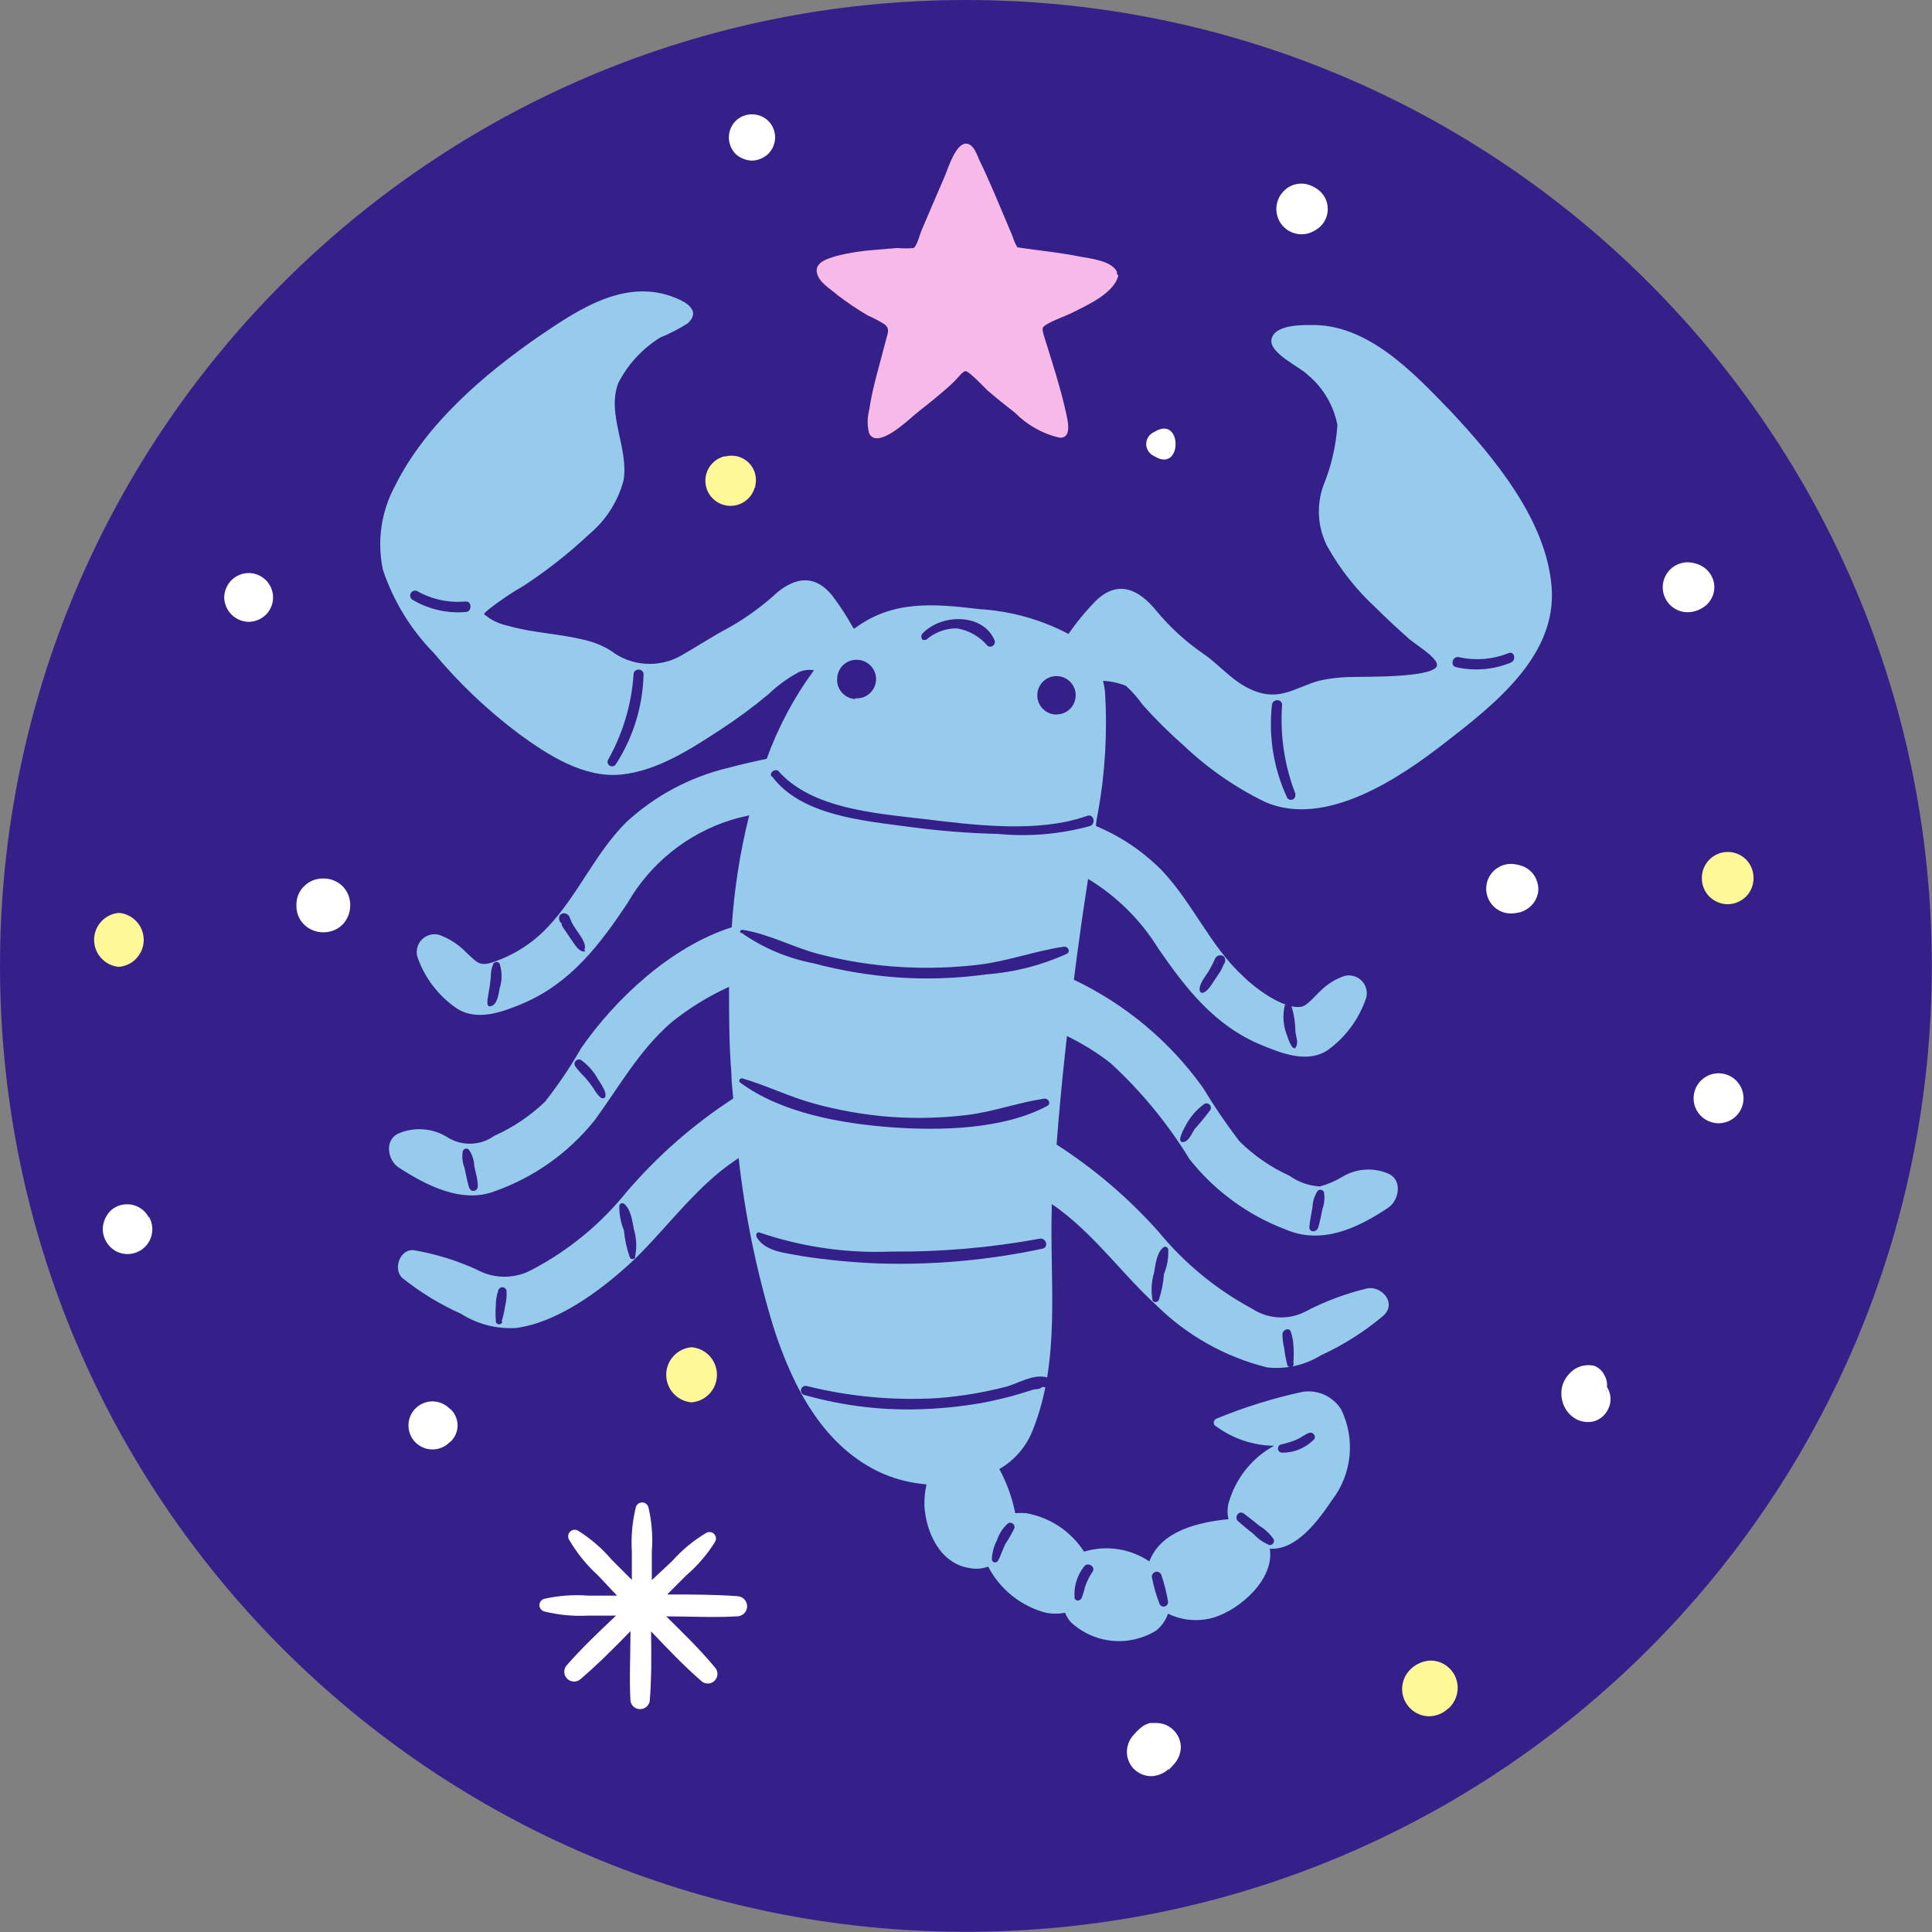 <svg width="100" height="100" viewBox="0 0 100 100" fill="none" xmlns="http://www.w3.org/2000/svg">
<rect x="0" y="0" width="100" height="100" fill="#808080" stroke="none"/>
<g clip-path="url(#clip0_1972_5028)">
<path d="M49.995 99.99C77.606 99.99 99.99 77.606 99.99 49.995C99.99 22.384 77.606 0 49.995 0C22.384 0 0 22.384 0 49.995C0 77.606 22.384 99.99 49.995 99.99Z" fill="#35208A"/>
<path d="M80.312 30.397C80.053 26.936 77.329 23.675 75.072 21.269C73.153 19.28 70.776 16.735 67.803 16.824C67.296 16.824 65.974 16.824 65.815 17.55C65.656 18.276 67.296 18.992 67.674 19.39C68.477 20.052 69.025 20.973 69.225 21.995C69.153 23.071 68.908 24.128 68.499 25.127C68.317 25.634 68.24 26.174 68.272 26.712C68.304 27.251 68.446 27.777 68.688 28.259C69.359 29.462 70.218 30.55 71.234 31.481C71.771 32.017 72.338 32.535 72.904 33.042C73.222 33.33 74.276 33.956 74.376 34.364C74.565 35.09 70.687 35.02 70.08 35.04C69.482 35.038 68.885 35.102 68.3 35.229C67.197 35.518 66.371 36.224 65.139 35.836C63.906 35.448 63.219 34.474 62.295 33.847C61.379 33.219 60.556 32.466 59.849 31.61C58.924 30.476 57.86 30.009 56.736 31.083C56.21 31.617 55.731 32.196 55.305 32.813C53.882 32.064 52.316 31.627 50.711 31.53C48.394 31.252 46.216 31.043 44.238 32.525H44.178C43.851 31.932 43.483 31.364 43.074 30.824C42.229 29.78 41.265 29.83 40.25 30.645C39.499 31.339 38.672 31.946 37.785 32.455C36.91 32.912 36.104 33.449 35.249 33.937C34.682 34.257 34.033 34.402 33.384 34.354C32.734 34.306 32.114 34.068 31.6 33.668C31.167 33.405 30.693 33.217 30.198 33.111C28.915 32.793 27.583 32.763 26.31 32.395C25.979 32.328 25.663 32.203 25.375 32.028C24.987 31.719 24.948 31.858 25.296 31.54C25.875 31.086 26.487 30.674 27.125 30.307C28.327 29.518 29.458 28.627 30.506 27.642C31.37 26.92 31.988 25.947 32.276 24.858C32.554 23.208 31.381 21.428 32.007 19.817C32.503 18.852 33.253 18.041 34.175 17.47C34.67 17.267 35.145 17.021 35.597 16.735C36.144 16.238 35.806 15.82 35.239 15.541C32.564 14.249 30.039 15.949 27.891 17.411C25.017 19.399 22.024 21.975 20.453 25.137C19.731 26.463 19.506 28.004 19.817 29.482C20.357 31.107 21.262 32.586 22.462 33.807C23.757 35.362 25.228 36.76 26.847 37.974C28.338 39.067 30.208 40.28 32.137 40.092C34.066 39.903 35.836 38.709 37.327 37.745C38.176 37.188 38.993 36.584 39.773 35.935C40.237 35.489 40.758 35.108 41.324 34.802C41.574 34.681 41.856 34.643 42.13 34.692C41.099 36.095 40.275 37.639 39.684 39.276C39.017 39.415 38.361 39.565 37.695 39.743C35.723 40.213 33.905 41.182 32.415 42.557C30.814 44.148 29.929 46.306 28.388 47.947C27.606 48.792 26.625 49.428 25.534 49.796C24.789 50.045 24.689 49.796 24.152 49.319C23.755 48.9 23.264 48.579 22.72 48.384C22.565 48.345 22.402 48.346 22.248 48.389C22.093 48.431 21.953 48.513 21.839 48.627C21.726 48.74 21.644 48.881 21.602 49.035C21.559 49.19 21.557 49.352 21.597 49.508C21.971 50.606 22.693 51.553 23.655 52.203C24.709 52.879 26.041 52.371 27.076 51.934C29.541 50.88 31.053 48.891 32.485 46.734C33.658 44.699 35.548 43.175 37.785 42.458C38.103 42.359 38.431 42.279 38.779 42.2C38.303 44.1 38 46.041 37.874 47.996C34.732 48.991 31.838 51.715 30.088 54.241C29.53 55.213 28.902 56.144 28.209 57.025C27.445 57.758 26.561 58.354 25.594 58.785C25.242 59.04 24.822 59.183 24.388 59.197C23.954 59.212 23.526 59.096 23.158 58.864C22.784 58.63 22.359 58.489 21.919 58.455C21.48 58.42 21.038 58.493 20.632 58.666C19.887 58.994 20.055 60.048 20.632 60.426C22.054 61.35 23.904 62.315 25.604 61.659C27.637 60.944 29.428 59.672 30.774 57.989C32.087 56.2 33.061 54.39 34.752 52.918C35.665 52.182 36.667 51.564 37.735 51.079C37.735 52.56 37.735 54.062 37.854 55.514C37.854 55.961 37.914 56.408 37.953 56.856C35.88 58.205 34.011 59.846 32.405 61.728C31.077 63.369 29.43 64.722 27.563 65.706C27.119 65.953 26.619 66.083 26.111 66.083C25.603 66.083 25.103 65.953 24.659 65.706C23.629 65.238 22.543 64.903 21.428 64.711C20.692 64.622 20.324 65.706 20.831 66.153C21.76 66.895 22.779 67.516 23.864 68.002C24.705 68.537 25.693 68.794 26.688 68.738C28.816 68.47 31.003 66.859 32.554 65.447C34.105 64.035 35.537 62.036 37.317 60.605C37.615 60.366 37.924 60.147 38.232 59.938C38.564 62.925 39.173 65.874 40.052 68.748C41.046 71.811 42.647 74.943 45.719 76.285C46.431 76.585 47.187 76.769 47.956 76.832C47.875 77.194 47.838 77.565 47.847 77.936C47.927 79.318 48.663 80.919 50.154 81.157C50.485 81.228 50.83 81.204 51.148 81.088C51.451 81.672 51.873 82.186 52.387 82.597C52.901 83.008 53.495 83.307 54.131 83.474C54.46 83.539 54.797 83.539 55.126 83.474C55.199 83.657 55.303 83.825 55.434 83.971C56.021 84.514 56.769 84.849 57.564 84.927C58.36 85.004 59.159 84.819 59.839 84.399C60.124 84.173 60.338 83.869 60.455 83.524C61.192 83.882 62.036 83.953 62.822 83.723C64.194 83.305 65.974 81.734 65.725 80.163C67.127 80.243 68.241 78.681 68.937 77.657C69.447 76.998 69.763 76.209 69.849 75.38C69.936 74.551 69.788 73.714 69.424 72.964C69.22 72.632 68.922 72.367 68.569 72.203C68.215 72.038 67.821 71.982 67.436 72.039C65.905 72.367 64.407 72.833 62.961 73.431C62.92 73.447 62.885 73.475 62.86 73.512C62.835 73.548 62.822 73.591 62.822 73.635C62.822 73.679 62.835 73.722 62.86 73.759C62.885 73.795 62.92 73.823 62.961 73.839C63.829 74.471 64.871 74.818 65.944 74.834C65.372 75.148 64.868 75.574 64.463 76.086C64.059 76.599 63.761 77.187 63.587 77.817C63.522 78.084 63.522 78.364 63.587 78.632C62.006 78.791 60.087 79.238 59.491 80.819C59 80.489 58.443 80.272 57.858 80.184C57.273 80.096 56.676 80.14 56.11 80.312C55.775 79.794 55.338 79.35 54.825 79.008C54.312 78.666 53.734 78.433 53.127 78.324C52.935 78.308 52.742 78.308 52.55 78.324C52.391 77.524 52.113 76.753 51.725 76.037C52.507 75.588 53.114 74.887 53.445 74.048C54.927 70.389 54.32 66.332 54.44 62.494C54.434 62.438 54.434 62.381 54.44 62.325C54.589 62.424 54.738 62.524 54.887 62.643C56.776 64.075 58.139 65.994 59.859 67.565C61.445 69.13 63.423 70.239 65.586 70.777C66.558 70.885 67.538 70.664 68.37 70.15C69.539 69.615 70.63 68.922 71.612 68.092C72.298 67.456 71.542 66.571 70.796 66.68C69.691 66.941 68.622 67.339 67.615 67.863C67.181 68.097 66.693 68.209 66.201 68.188C65.709 68.167 65.232 68.013 64.82 67.744C62.961 66.748 61.316 65.397 59.978 63.767C58.429 62.025 56.649 60.503 54.688 59.242C54.827 57.373 55.016 55.494 55.225 53.624C56.024 54.012 56.781 54.481 57.482 55.026C59.069 56.485 60.445 58.158 61.569 59.998C62.867 61.638 64.585 62.896 66.541 63.637C68.41 64.443 70.259 63.578 71.85 62.514C72.417 62.136 72.616 61.072 71.85 60.744C71.473 60.583 71.062 60.513 70.653 60.541C70.243 60.569 69.846 60.693 69.494 60.903C69.128 61.126 68.733 61.297 68.32 61.41C67.751 61.379 67.202 61.186 66.739 60.853C65.774 60.417 64.895 59.811 64.144 59.063C63.468 58.177 62.841 57.254 62.265 56.299C60.548 53.899 58.249 51.976 55.583 50.711C55.682 49.965 55.772 49.219 55.881 48.474C56.011 47.479 56.17 46.485 56.319 45.491C57.801 46.389 59.048 47.626 59.958 49.1C61.38 51.168 62.871 53.078 65.248 54.072C66.302 54.509 67.664 55.066 68.728 54.35C69.66 53.677 70.356 52.727 70.717 51.636C70.755 51.481 70.754 51.32 70.712 51.166C70.669 51.013 70.588 50.873 70.477 50.76C70.365 50.647 70.225 50.565 70.072 50.522C69.919 50.478 69.758 50.475 69.603 50.512C69.121 50.672 68.685 50.944 68.33 51.308C68.052 51.556 67.654 52.073 67.336 52.113C66.411 52.242 64.93 51.119 64.353 50.542C62.643 48.971 61.738 46.734 60.127 45.043C59.157 44.063 58.001 43.285 56.727 42.756C56.727 42.518 56.796 42.269 56.836 42.03C57.205 39.974 57.325 37.881 57.194 35.796C57.172 35.608 57.139 35.423 57.094 35.239C57.5 35.261 57.9 35.348 58.278 35.498C58.605 35.797 58.898 36.13 59.153 36.492C59.816 37.233 60.523 37.934 61.271 38.59C62.518 39.774 63.94 40.76 65.487 41.513C68.609 42.866 72.447 40.27 74.784 38.451C77.319 36.482 80.591 33.956 80.312 30.397Z" fill="#96CBEB"/>
<path d="M78.075 33.807C77.264 34.134 76.373 34.206 75.52 34.016C75.182 33.937 75.033 34.464 75.371 34.533C76.317 34.749 77.307 34.666 78.204 34.294C78.503 34.165 78.383 33.678 78.075 33.807Z" fill="#35208A"/>
<path d="M67.058 41.106C66.486 39.639 66.248 38.063 66.362 36.492C66.362 36.154 65.865 36.164 65.835 36.492C65.654 38.131 65.925 39.789 66.621 41.285C66.648 41.333 66.693 41.37 66.746 41.388C66.8 41.406 66.857 41.403 66.909 41.381C66.961 41.359 67.002 41.319 67.026 41.268C67.05 41.217 67.054 41.16 67.038 41.106H67.058Z" fill="#35208A"/>
<path d="M67.047 54.221C67.256 53.992 67.047 53.605 67.047 53.326C67.041 52.886 66.967 52.451 66.829 52.033C66.812 52.005 66.788 51.98 66.76 51.964C66.731 51.947 66.698 51.938 66.665 51.938C66.631 51.938 66.599 51.947 66.57 51.964C66.541 51.98 66.517 52.005 66.501 52.033C66.377 52.557 66.418 53.106 66.62 53.605C66.62 53.605 66.878 54.45 67.077 54.221H67.047Z" fill="#35208A"/>
<path d="M62.176 51.397C62.474 51.397 62.683 50.989 62.832 50.781L63.18 50.254C63.266 50.107 63.333 49.95 63.379 49.786L63.26 49.945H63.071L62.971 49.856L63.18 49.587C63.011 49.587 62.912 49.816 63.041 49.925C63.067 49.951 63.099 49.969 63.134 49.979C63.169 49.989 63.206 49.989 63.241 49.98C63.276 49.971 63.308 49.953 63.334 49.928C63.36 49.902 63.379 49.871 63.389 49.836C63.409 49.794 63.419 49.748 63.419 49.702C63.419 49.655 63.409 49.609 63.389 49.568C63.37 49.529 63.34 49.498 63.303 49.477C63.266 49.455 63.223 49.445 63.18 49.448C63.115 49.443 63.051 49.459 62.996 49.496C62.942 49.532 62.902 49.585 62.882 49.647C62.783 49.869 62.67 50.085 62.544 50.293C62.385 50.552 61.967 51.039 62.126 51.347C62.136 51.352 62.146 51.354 62.156 51.354C62.166 51.354 62.177 51.352 62.186 51.347L62.176 51.397Z" fill="#35208A"/>
<path d="M68.222 63.568C68.321 63.239 68.381 62.911 68.45 62.573C68.55 62.3 68.578 62.005 68.53 61.718C68.519 61.686 68.501 61.657 68.476 61.634C68.451 61.611 68.421 61.595 68.388 61.587C68.355 61.579 68.321 61.58 68.288 61.589C68.255 61.598 68.226 61.615 68.202 61.639C68.036 61.894 67.943 62.19 67.933 62.494C67.873 62.832 67.804 63.16 67.774 63.488C67.744 63.816 68.152 63.786 68.222 63.548V63.568Z" fill="#35208A"/>
<path d="M61.221 59.113C61.519 59.113 61.688 58.656 61.837 58.437C62.125 58.119 62.398 57.788 62.652 57.443C62.675 57.399 62.683 57.35 62.675 57.302C62.668 57.254 62.645 57.21 62.611 57.176C62.577 57.141 62.532 57.119 62.484 57.111C62.436 57.104 62.387 57.112 62.344 57.134C61.923 57.436 61.582 57.835 61.35 58.298C61.3 58.377 60.883 59.123 61.211 59.113H61.221Z" fill="#35208A"/>
<path d="M66.948 70.508C66.968 70.223 66.968 69.938 66.948 69.653C66.936 69.402 66.89 69.155 66.809 68.917C66.709 68.689 66.401 68.838 66.381 69.037C66.377 69.288 66.407 69.539 66.471 69.782C66.499 70.058 66.549 70.33 66.62 70.598C66.62 70.642 66.638 70.685 66.669 70.717C66.701 70.749 66.744 70.767 66.789 70.767C66.834 70.767 66.877 70.749 66.909 70.717C66.94 70.685 66.958 70.642 66.958 70.598L66.948 70.508Z" fill="#35208A"/>
<path d="M59.959 67.356C60.114 66.9 60.211 66.425 60.247 65.944C60.415 65.535 60.49 65.093 60.466 64.651C60.459 64.624 60.444 64.599 60.424 64.579C60.404 64.559 60.379 64.545 60.352 64.538C60.325 64.531 60.296 64.531 60.269 64.539C60.241 64.547 60.217 64.561 60.197 64.582C59.859 64.86 59.809 65.477 59.73 65.894C59.592 66.356 59.568 66.844 59.66 67.316C59.675 67.341 59.697 67.361 59.722 67.376C59.747 67.39 59.776 67.397 59.804 67.397C59.833 67.397 59.862 67.39 59.887 67.376C59.912 67.361 59.934 67.341 59.949 67.316L59.959 67.356Z" fill="#35208A"/>
<path d="M44.268 36.184C44.134 36.176 44.002 36.142 43.882 36.082C43.761 36.023 43.654 35.939 43.566 35.837C43.479 35.735 43.413 35.616 43.373 35.487C43.333 35.359 43.32 35.224 43.333 35.09C43.341 34.956 43.375 34.824 43.435 34.704C43.494 34.583 43.578 34.476 43.68 34.389C43.782 34.301 43.901 34.236 44.03 34.195C44.158 34.155 44.293 34.142 44.427 34.155C44.691 34.176 44.935 34.301 45.107 34.503C45.278 34.704 45.363 34.965 45.342 35.229C45.321 35.493 45.196 35.737 44.994 35.909C44.793 36.081 44.532 36.165 44.268 36.144V36.184Z" fill="#35208A"/>
<path d="M54.579 36.979C54.318 36.952 54.079 36.822 53.914 36.619C53.748 36.416 53.669 36.156 53.694 35.895C53.712 35.701 53.786 35.516 53.909 35.364C54.031 35.212 54.195 35.099 54.381 35.039C54.567 34.98 54.766 34.977 54.954 35.029C55.142 35.082 55.31 35.189 55.437 35.337C55.565 35.485 55.646 35.667 55.67 35.86C55.695 36.054 55.662 36.251 55.576 36.426C55.49 36.601 55.354 36.747 55.186 36.845C55.017 36.943 54.824 36.99 54.629 36.979H54.579Z" fill="#35208A"/>
<path d="M47.728 33.101C47.764 33.118 47.803 33.127 47.842 33.127C47.882 33.127 47.921 33.118 47.957 33.101C48.395 32.722 48.958 32.517 49.538 32.525C50.15 32.628 50.707 32.945 51.109 33.419C51.15 33.452 51.201 33.47 51.254 33.47C51.306 33.471 51.358 33.454 51.4 33.422C51.442 33.39 51.472 33.345 51.486 33.295C51.5 33.244 51.496 33.19 51.477 33.141C50.89 31.739 48.722 31.739 47.728 32.813C47.701 32.853 47.687 32.899 47.687 32.947C47.687 32.995 47.701 33.042 47.728 33.081V33.101Z" fill="#35208A"/>
<path d="M39.942 40.161C41.453 42.229 44.715 42.478 47.042 42.796C48.572 43.003 50.112 43.126 51.655 43.164C53.255 43.318 54.868 43.18 56.418 42.756C56.746 42.637 56.607 42.1 56.269 42.229C53.724 43.134 50.422 42.707 47.787 42.388C45.361 42.1 42.04 41.871 40.31 39.932C40.141 39.733 39.783 40.002 39.942 40.211V40.161Z" fill="#35208A"/>
<path d="M38.382 48.285C39.493 49.064 40.757 49.599 42.09 49.856C43.525 50.24 44.994 50.486 46.475 50.592C48.005 50.698 49.541 50.645 51.059 50.432C52.497 50.327 53.904 49.967 55.216 49.369C55.434 49.249 55.275 48.971 55.066 49.001C53.575 49.219 52.153 49.756 50.642 49.935C49.322 50.091 47.991 50.13 46.664 50.055C45.227 49.972 43.802 49.749 42.409 49.389C41.086 49.05 39.783 48.334 38.431 48.126C38.342 48.126 38.252 48.215 38.342 48.285H38.382Z" fill="#35208A"/>
<path d="M38.322 56.041C40.44 57.612 43.562 58.158 46.127 58.347C48.693 58.536 51.934 58.457 54.202 57.244C54.43 57.124 54.261 56.836 54.042 56.866C52.71 57.065 51.427 57.542 50.065 57.711C48.745 57.871 47.414 57.904 46.088 57.81C44.743 57.706 43.411 57.473 42.11 57.114C40.848 56.766 39.664 56.18 38.411 55.812C38.272 55.812 38.213 55.961 38.312 56.041H38.322Z" fill="#35208A"/>
<path d="M39.157 64.025C39.614 64.811 40.708 64.85 41.523 65.019C42.841 65.221 44.169 65.347 45.501 65.397C48.339 65.483 51.176 65.226 53.953 64.632C54.3 64.562 54.151 64.055 53.813 64.115C51.285 64.58 48.718 64.803 46.147 64.781C43.818 64.878 41.492 64.541 39.286 63.786C39.187 63.786 39.107 63.876 39.157 63.956V64.025Z" fill="#35208A"/>
<path d="M41.653 72.208C43.733 72.799 45.897 73.04 48.056 72.924C49.037 72.877 50.014 72.764 50.98 72.586C51.556 72.467 52.133 72.338 52.7 72.169L53.545 71.91C53.933 71.91 54.062 71.771 53.933 71.453C53.754 71.542 53.853 71.791 54.022 71.801H54.102C54.145 71.8 54.187 71.785 54.221 71.758C54.255 71.731 54.28 71.694 54.291 71.652V71.562C54.306 71.501 54.297 71.437 54.265 71.383C54.233 71.329 54.182 71.29 54.122 71.274C53.456 71.135 52.73 71.582 52.133 71.761C50.947 72.072 49.736 72.275 48.514 72.368C46.244 72.501 43.968 72.29 41.762 71.741C41.731 71.733 41.699 71.73 41.668 71.734C41.636 71.738 41.606 71.748 41.578 71.764C41.522 71.796 41.481 71.848 41.464 71.91C41.447 71.972 41.455 72.038 41.487 72.094C41.518 72.15 41.571 72.191 41.633 72.208H41.653Z" fill="#35208A"/>
<path d="M51.645 80.809C51.804 80.521 51.894 80.193 52.043 79.905C52.218 79.644 52.374 79.372 52.51 79.089C52.519 79.047 52.515 79.003 52.5 78.963C52.485 78.923 52.458 78.888 52.424 78.862C52.39 78.836 52.349 78.82 52.306 78.817C52.263 78.813 52.22 78.821 52.182 78.841C51.915 79.076 51.716 79.378 51.605 79.716C51.444 80.023 51.352 80.363 51.337 80.71C51.338 80.746 51.351 80.78 51.373 80.808C51.394 80.836 51.425 80.856 51.459 80.866C51.493 80.876 51.529 80.875 51.563 80.863C51.596 80.851 51.625 80.829 51.645 80.799V80.809Z" fill="#35208A"/>
<path d="M55.961 82.778C56.049 82.551 56.122 82.319 56.18 82.082C56.272 81.826 56.396 81.582 56.548 81.356C56.737 81.078 56.279 80.819 56.1 81.098C55.737 81.563 55.566 82.151 55.623 82.738C55.639 82.77 55.663 82.796 55.693 82.815C55.722 82.833 55.757 82.843 55.792 82.843C55.827 82.843 55.862 82.833 55.891 82.815C55.921 82.796 55.945 82.77 55.961 82.738V82.778Z" fill="#35208A"/>
<path d="M60.455 82.878C60.376 82.422 60.263 81.974 60.117 81.535C60.099 81.471 60.055 81.416 59.996 81.383C59.938 81.351 59.868 81.343 59.804 81.361C59.739 81.38 59.685 81.423 59.652 81.482C59.619 81.541 59.611 81.61 59.63 81.674C59.719 82.132 59.849 82.582 60.018 83.017C60.039 83.068 60.078 83.11 60.128 83.134C60.178 83.158 60.235 83.164 60.289 83.149C60.342 83.134 60.389 83.101 60.419 83.055C60.45 83.008 60.463 82.953 60.455 82.897V82.878Z" fill="#35208A"/>
<path d="M64.075 78.731C64.343 78.97 64.622 79.189 64.9 79.417C65.121 79.653 65.388 79.839 65.686 79.964C65.725 79.974 65.767 79.971 65.805 79.957C65.844 79.943 65.877 79.918 65.902 79.885C65.926 79.853 65.94 79.813 65.942 79.773C65.945 79.732 65.935 79.691 65.914 79.656C65.719 79.379 65.469 79.145 65.179 78.97C64.92 78.761 64.652 78.542 64.383 78.344C64.115 78.145 63.866 78.542 64.075 78.731Z" fill="#35208A"/>
<path d="M66.362 75.191C66.674 75.193 66.983 75.132 67.27 75.01C67.557 74.889 67.816 74.71 68.032 74.486C68.052 74.447 68.06 74.404 68.056 74.361C68.053 74.319 68.037 74.278 68.011 74.243C67.985 74.209 67.95 74.183 67.91 74.168C67.87 74.153 67.826 74.149 67.784 74.157C67.535 74.237 67.346 74.416 67.108 74.515C66.848 74.624 66.578 74.707 66.302 74.764C66.253 74.779 66.21 74.812 66.183 74.856C66.155 74.899 66.143 74.952 66.15 75.003C66.158 75.054 66.183 75.102 66.222 75.136C66.26 75.171 66.31 75.19 66.362 75.191Z" fill="#35208A"/>
<path d="M21.319 31.023C22.151 31.529 23.122 31.758 24.093 31.679C24.441 31.679 24.441 31.103 24.093 31.133C23.218 31.213 22.34 31.022 21.577 30.586C21.52 30.565 21.458 30.565 21.402 30.585C21.345 30.606 21.297 30.645 21.266 30.697C21.236 30.749 21.224 30.81 21.234 30.87C21.243 30.929 21.273 30.983 21.319 31.023Z" fill="#35208A"/>
<path d="M31.878 39.555C32.775 38.168 33.27 36.561 33.31 34.911C33.31 34.573 32.803 34.573 32.793 34.911C32.689 36.459 32.241 37.964 31.48 39.316C31.449 39.369 31.439 39.432 31.454 39.492C31.469 39.551 31.507 39.602 31.56 39.634C31.613 39.666 31.676 39.675 31.735 39.66C31.795 39.645 31.846 39.607 31.878 39.555Z" fill="#35208A"/>
<path d="M25.395 52.083C25.743 52.014 25.803 51.457 25.862 51.158C25.996 50.745 25.996 50.299 25.862 49.886C25.846 49.857 25.822 49.833 25.793 49.816C25.764 49.799 25.732 49.79 25.698 49.79C25.665 49.79 25.632 49.799 25.604 49.816C25.575 49.833 25.551 49.857 25.534 49.886C25.441 50.102 25.397 50.336 25.405 50.572C25.377 50.875 25.334 51.177 25.276 51.477C25.276 51.536 25.117 52.133 25.365 52.083H25.395Z" fill="#35208A"/>
<path d="M30.248 49.17C30.397 48.852 29.98 48.364 29.82 48.116C29.661 47.867 29.681 47.907 29.622 47.798C29.562 47.688 29.542 47.599 29.492 47.499C29.471 47.434 29.43 47.376 29.375 47.335C29.32 47.294 29.253 47.272 29.184 47.271C29.141 47.271 29.098 47.282 29.06 47.303C29.022 47.324 28.989 47.354 28.965 47.39C28.946 47.432 28.936 47.478 28.936 47.524C28.936 47.571 28.946 47.616 28.965 47.658C28.976 47.694 28.995 47.727 29.022 47.753C29.048 47.779 29.081 47.798 29.117 47.807C29.152 47.818 29.19 47.818 29.226 47.809C29.262 47.801 29.296 47.783 29.323 47.758C29.354 47.731 29.376 47.695 29.385 47.655C29.395 47.615 29.392 47.573 29.377 47.535C29.361 47.496 29.334 47.464 29.3 47.442C29.266 47.419 29.225 47.408 29.184 47.41L29.383 47.678L29.283 47.778H29.095C29.025 47.778 29.095 47.917 29.095 47.927C29.141 48.011 29.194 48.091 29.254 48.166L29.602 48.682C29.751 48.881 29.95 49.259 30.228 49.249C30.237 49.254 30.248 49.256 30.258 49.256C30.268 49.256 30.278 49.254 30.288 49.249L30.248 49.17Z" fill="#35208A"/>
<path d="M24.729 61.36C24.729 61.032 24.62 60.704 24.55 60.366C24.541 60.06 24.445 59.763 24.272 59.511C24.249 59.487 24.22 59.469 24.188 59.46C24.156 59.451 24.122 59.45 24.089 59.458C24.057 59.466 24.028 59.483 24.004 59.506C23.98 59.529 23.962 59.558 23.953 59.59C23.904 59.878 23.935 60.174 24.043 60.446C24.113 60.774 24.172 61.102 24.272 61.44C24.371 61.778 24.759 61.649 24.729 61.38V61.36Z" fill="#35208A"/>
<path d="M31.291 56.856C31.48 56.587 31.093 56.1 30.953 55.862C30.74 55.469 30.441 55.129 30.078 54.867C30.034 54.842 29.983 54.832 29.933 54.84C29.883 54.847 29.836 54.87 29.801 54.907C29.765 54.943 29.743 54.99 29.738 55.041C29.732 55.091 29.744 55.142 29.77 55.185C29.913 55.381 30.073 55.564 30.247 55.732C30.423 55.925 30.582 56.131 30.725 56.349C30.774 56.418 31.122 57.035 31.291 56.796V56.856Z" fill="#35208A"/>
<path d="M25.962 68.4C26.042 68.147 26.102 67.887 26.141 67.624C26.202 67.381 26.229 67.13 26.221 66.879C26.225 66.85 26.223 66.821 26.216 66.793C26.208 66.765 26.195 66.738 26.178 66.715C26.142 66.669 26.09 66.638 26.032 66.63C25.974 66.622 25.915 66.638 25.869 66.673C25.822 66.709 25.791 66.761 25.783 66.819C25.704 67.056 25.663 67.305 25.664 67.555C25.645 67.82 25.645 68.086 25.664 68.35C25.657 68.395 25.669 68.441 25.696 68.477C25.723 68.514 25.763 68.538 25.808 68.544C25.853 68.551 25.899 68.539 25.935 68.512C25.971 68.485 25.996 68.445 26.002 68.4H25.962Z" fill="#35208A"/>
<path d="M32.862 65.089C32.97 64.609 32.953 64.109 32.813 63.637C32.723 63.21 32.673 62.643 32.325 62.325C32.306 62.304 32.281 62.29 32.254 62.282C32.227 62.274 32.198 62.274 32.171 62.281C32.144 62.288 32.119 62.302 32.099 62.322C32.078 62.342 32.064 62.367 32.057 62.394C32.044 62.837 32.126 63.278 32.296 63.687C32.337 64.166 32.441 64.637 32.604 65.089C32.663 65.218 32.843 65.168 32.882 65.089H32.862Z" fill="#35208A"/>
<path d="M57.81 14.169C57.81 14.12 57.81 14.08 57.81 14.06C57.522 13.493 56.448 13.384 55.911 13.284C55.036 13.105 54.141 13.006 53.257 12.886L52.819 12.827C52.759 12.827 52.66 12.767 52.67 12.827C52.558 12.632 52.468 12.425 52.401 12.21C52.033 11.355 51.685 10.49 51.308 9.635C51.119 9.208 50.93 8.77 50.721 8.352C50.592 8.084 50.452 7.597 50.154 7.467C49.508 7.189 49.06 8.78 48.881 9.168C48.474 10.092 48.086 11.027 47.688 11.952C47.609 12.141 47.469 12.708 47.291 12.837C47.009 12.863 46.726 12.863 46.445 12.837L45.262 12.936C44.591 12.983 43.925 13.089 43.273 13.255C42.886 13.374 42.18 13.563 42.279 14.1C42.379 14.637 43.015 14.965 43.273 15.213C43.8 15.626 44.355 16.002 44.934 16.337C45.227 16.464 45.509 16.614 45.779 16.784C46.087 17.013 45.938 17.262 45.859 17.59C45.68 18.256 45.501 18.932 45.332 19.578C45.163 20.225 45.073 20.692 44.984 21.249C44.885 21.634 44.885 22.037 44.984 22.422C45.391 23.287 46.972 21.776 47.33 21.478C47.688 21.179 48.265 20.742 48.712 20.354C48.941 20.165 49.16 19.966 49.369 19.767C49.577 19.569 49.806 19.24 49.965 19.21C50.124 19.181 50.9 19.996 51.109 20.205C51.573 20.603 52.05 20.99 52.541 21.368C53.165 22 53.954 22.445 54.818 22.651C55.583 22.721 55.215 21.567 55.116 21.1C54.867 20.016 54.519 18.942 54.191 17.878C54.121 17.649 54.032 17.411 53.982 17.172C53.933 16.933 53.982 16.933 54.151 16.804C54.579 16.546 55.096 16.387 55.533 16.168C56.249 15.81 57.671 15.174 57.88 14.269C57.868 14.229 57.843 14.194 57.81 14.169Z" fill="#F7B9E7"/>
<path d="M38.182 82.619C36.979 82.53 35.796 82.53 34.533 82.53L35.528 81.535C36.11 81.034 36.613 80.448 37.019 79.795C37.053 79.731 37.066 79.658 37.055 79.586C37.045 79.515 37.011 79.448 36.96 79.397C36.909 79.346 36.842 79.312 36.771 79.302C36.699 79.291 36.626 79.304 36.562 79.338C35.904 79.728 35.31 80.217 34.802 80.79L33.738 81.784C33.738 81.287 33.738 80.79 33.738 80.302C33.798 79.532 33.738 78.757 33.559 78.005C33.538 77.936 33.495 77.876 33.437 77.833C33.379 77.79 33.308 77.767 33.236 77.767C33.163 77.767 33.093 77.79 33.035 77.833C32.977 77.876 32.934 77.936 32.913 78.005C32.728 78.756 32.658 79.531 32.704 80.302C32.704 80.79 32.704 81.297 32.704 81.774L31.65 80.72C31.153 80.137 30.569 79.634 29.92 79.228C29.855 79.19 29.78 79.174 29.706 79.183C29.632 79.192 29.563 79.225 29.51 79.277C29.456 79.329 29.422 79.398 29.411 79.472C29.401 79.546 29.415 79.621 29.452 79.686C29.852 80.375 30.355 80.999 30.944 81.535L31.938 82.589H30.447C29.68 82.53 28.909 82.587 28.16 82.758C28.09 82.779 28.03 82.822 27.987 82.88C27.944 82.939 27.921 83.009 27.921 83.081C27.921 83.154 27.944 83.224 27.987 83.282C28.03 83.341 28.09 83.383 28.16 83.405C28.907 83.592 29.678 83.666 30.447 83.623H31.888C31.003 84.459 30.109 85.304 29.313 86.219C29.238 86.316 29.2 86.437 29.207 86.56C29.214 86.682 29.266 86.798 29.352 86.886C29.439 86.973 29.554 87.027 29.677 87.036C29.799 87.044 29.921 87.009 30.019 86.934C30.934 86.159 31.789 85.294 32.634 84.429C32.634 85.642 32.565 86.855 32.634 88.058C32.657 88.173 32.719 88.276 32.81 88.35C32.901 88.425 33.014 88.465 33.131 88.465C33.248 88.465 33.362 88.425 33.453 88.35C33.543 88.276 33.605 88.173 33.629 88.058C33.728 86.865 33.718 85.642 33.698 84.439C34.533 85.314 35.379 86.209 36.283 86.994C36.377 87.088 36.504 87.14 36.636 87.14C36.769 87.14 36.896 87.088 36.989 86.994C37.083 86.9 37.136 86.773 37.136 86.641C37.136 86.509 37.083 86.382 36.989 86.288C36.224 85.363 35.349 84.518 34.484 83.663C35.697 83.663 36.92 83.733 38.113 83.663C38.251 83.672 38.388 83.626 38.492 83.535C38.597 83.444 38.66 83.314 38.67 83.176C38.679 83.037 38.633 82.901 38.541 82.797C38.45 82.692 38.321 82.628 38.182 82.619Z" fill="white"/>
<path d="M38.958 8.313C39.264 8.294 39.553 8.167 39.774 7.955C39.995 7.725 40.12 7.419 40.122 7.1C40.117 6.787 39.992 6.488 39.774 6.264C39.547 6.041 39.242 5.917 38.923 5.917C38.605 5.917 38.3 6.041 38.073 6.264C37.85 6.491 37.726 6.796 37.726 7.114C37.726 7.432 37.85 7.738 38.073 7.965C38.306 8.182 38.61 8.306 38.928 8.313H38.958Z" fill="white"/>
<path d="M59.66 23.566L59.789 23.635C61.201 24.471 61.201 21.497 59.789 22.333L59.66 22.402C59.559 22.462 59.475 22.547 59.417 22.649C59.359 22.751 59.328 22.867 59.328 22.984C59.328 23.101 59.359 23.217 59.417 23.319C59.475 23.421 59.559 23.506 59.66 23.566Z" fill="white"/>
<path d="M67.714 12.081C67.85 12.038 67.981 11.978 68.102 11.902C68.292 11.792 68.45 11.634 68.559 11.444C68.669 11.254 68.726 11.038 68.726 10.818C68.726 10.599 68.669 10.383 68.559 10.193C68.45 10.003 68.292 9.845 68.102 9.735C67.981 9.659 67.85 9.599 67.714 9.556C67.492 9.489 67.255 9.486 67.03 9.546C66.806 9.605 66.602 9.726 66.442 9.894C66.2 10.141 66.064 10.473 66.064 10.818C66.064 11.164 66.2 11.496 66.442 11.743C66.605 11.907 66.809 12.024 67.032 12.083C67.256 12.143 67.491 12.142 67.714 12.081Z" fill="white"/>
<path d="M87.71 31.64C87.952 31.577 88.175 31.454 88.356 31.282C88.475 31.167 88.57 31.029 88.635 30.877C88.699 30.725 88.733 30.562 88.734 30.397C88.734 30.23 88.7 30.065 88.635 29.912C88.57 29.758 88.475 29.619 88.356 29.502C88.177 29.329 87.953 29.209 87.71 29.154C87.518 29.099 87.315 29.089 87.119 29.126C86.922 29.163 86.736 29.244 86.577 29.365C86.417 29.485 86.287 29.641 86.198 29.82C86.109 29.999 86.062 30.197 86.062 30.397C86.062 30.597 86.109 30.794 86.198 30.973C86.287 31.152 86.417 31.308 86.577 31.429C86.736 31.549 86.922 31.631 87.119 31.668C87.315 31.704 87.518 31.695 87.71 31.64Z" fill="white"/>
<path d="M78.214 47.281C78.379 47.277 78.542 47.254 78.701 47.211C78.96 47.13 79.188 46.974 79.358 46.763C79.53 46.545 79.624 46.276 79.626 45.998C79.616 45.778 79.555 45.563 79.447 45.371C79.282 45.091 79.015 44.884 78.701 44.795C78.543 44.749 78.379 44.722 78.214 44.715C77.959 44.714 77.709 44.789 77.497 44.93C77.285 45.072 77.12 45.273 77.022 45.509C76.925 45.745 76.901 46.005 76.952 46.255C77.003 46.505 77.127 46.734 77.309 46.913C77.427 47.032 77.569 47.126 77.724 47.189C77.88 47.252 78.046 47.283 78.214 47.281Z" fill="white"/>
<path d="M88.953 58.139C89.296 58.139 89.624 58.002 89.867 57.76C90.109 57.518 90.245 57.189 90.245 56.846C90.245 56.503 90.109 56.174 89.867 55.932C89.624 55.69 89.296 55.553 88.953 55.553C88.61 55.553 88.281 55.69 88.039 55.932C87.796 56.174 87.66 56.503 87.66 56.846C87.66 57.189 87.796 57.518 88.039 57.76C88.281 58.002 88.61 58.139 88.953 58.139Z" fill="white"/>
<path d="M82.33 72.885C82.466 72.885 82.6 72.851 82.718 72.785C82.837 72.719 82.936 72.623 83.007 72.507C83.069 72.423 83.115 72.328 83.146 72.228C83.156 72.146 83.156 72.062 83.146 71.98C83.146 72.109 83.146 72.149 83.146 72.079C83.146 72.01 83.146 71.841 83.146 71.95C83.182 71.819 83.192 71.681 83.173 71.546C83.154 71.411 83.108 71.281 83.036 71.164C82.928 70.953 82.749 70.787 82.529 70.697C82.191 70.616 81.835 70.669 81.535 70.846C81.228 71.042 80.997 71.337 80.879 71.681C80.794 71.97 80.794 72.277 80.879 72.566C80.985 72.942 81.235 73.26 81.575 73.451C81.856 73.599 82.18 73.641 82.489 73.571C82.663 73.522 82.823 73.433 82.958 73.313C83.092 73.192 83.197 73.042 83.265 72.875C83.329 72.731 83.362 72.575 83.362 72.417C83.362 72.26 83.329 72.104 83.265 71.96C83.194 71.795 83.088 71.648 82.954 71.53C82.82 71.411 82.661 71.324 82.489 71.274L82.768 71.393H82.698L82.937 71.572L83.116 71.811C83.086 71.766 83.059 71.72 83.036 71.671L83.156 71.95V71.841V72.149V72.01V72.308V72.198L83.046 72.457C83.059 72.425 83.076 72.395 83.096 72.368L82.927 72.586L82.987 72.527L82.629 72.586H82.698L82.45 72.686C82.654 72.629 82.842 72.523 82.996 72.377L82.151 72.487C82.083 72.444 82.025 72.386 81.982 72.318V72.248C81.982 72.248 81.982 72.358 81.982 72.248C81.982 72.139 81.982 72.248 81.982 72.179C81.982 72.109 81.982 72.179 81.982 72.179C81.984 72.145 81.984 72.112 81.982 72.079C81.982 72.019 81.982 72.079 81.982 72.079C81.664 72.348 81.982 72.835 82.3 72.855L82.33 72.885Z" fill="white"/>
<path d="M60.485 91.608C60.576 91.523 60.662 91.434 60.743 91.339C60.974 91.097 61.109 90.779 61.121 90.445C61.117 90.108 60.982 89.787 60.743 89.55C60.626 89.432 60.486 89.339 60.333 89.276C60.179 89.213 60.015 89.181 59.849 89.182H59.52C59.306 89.239 59.11 89.352 58.954 89.51C58.86 89.592 58.773 89.682 58.695 89.778C58.462 90.018 58.33 90.339 58.327 90.673C58.327 91.008 58.459 91.33 58.695 91.568C58.935 91.801 59.255 91.933 59.59 91.936C59.922 91.923 60.239 91.792 60.485 91.568V91.608Z" fill="white"/>
<path d="M23.267 74.654L23.357 74.585C23.567 74.37 23.684 74.08 23.684 73.779C23.684 73.478 23.567 73.189 23.357 72.974L23.267 72.904C23.094 72.73 22.872 72.61 22.631 72.561C22.39 72.512 22.139 72.536 21.911 72.63C21.684 72.724 21.489 72.883 21.352 73.088C21.215 73.292 21.142 73.533 21.142 73.779C21.142 74.026 21.215 74.266 21.352 74.471C21.489 74.676 21.684 74.835 21.911 74.929C22.139 75.023 22.39 75.046 22.631 74.998C22.872 74.949 23.094 74.829 23.267 74.654Z" fill="white"/>
<path d="M7.666 62.991V62.941L7.795 63.249C7.712 62.958 7.526 62.706 7.273 62.54C7.019 62.374 6.714 62.304 6.413 62.345C6.142 62.378 5.89 62.5 5.697 62.693C5.471 62.934 5.337 63.247 5.319 63.578V63.637C5.324 63.861 5.386 64.08 5.499 64.273C5.612 64.466 5.773 64.627 5.966 64.741C6.21 64.881 6.493 64.936 6.772 64.899C7.051 64.861 7.31 64.733 7.509 64.534C7.708 64.335 7.836 64.076 7.873 63.798C7.911 63.519 7.855 63.235 7.716 62.991H7.666Z" fill="white"/>
<path d="M16.735 48.255C16.919 48.258 17.101 48.225 17.272 48.156C17.443 48.088 17.598 47.986 17.729 47.857C17.985 47.59 18.128 47.233 18.127 46.863C18.131 46.679 18.098 46.496 18.03 46.325C17.961 46.154 17.859 45.999 17.729 45.869C17.598 45.739 17.443 45.638 17.272 45.569C17.101 45.501 16.919 45.468 16.735 45.471C16.551 45.467 16.368 45.499 16.197 45.568C16.026 45.636 15.871 45.739 15.74 45.869C15.608 45.997 15.505 46.152 15.436 46.324C15.368 46.495 15.336 46.679 15.343 46.863C15.337 47.047 15.37 47.23 15.438 47.401C15.507 47.572 15.609 47.728 15.74 47.857C16.007 48.115 16.364 48.258 16.735 48.255Z" fill="white"/>
<path d="M12.866 32.187C13.201 32.183 13.521 32.052 13.761 31.819C13.939 31.642 14.059 31.417 14.109 31.171C14.158 30.926 14.133 30.671 14.037 30.44C13.941 30.209 13.778 30.011 13.57 29.872C13.362 29.734 13.117 29.66 12.866 29.661C12.535 29.666 12.218 29.797 11.981 30.029C11.746 30.268 11.61 30.588 11.604 30.924C11.611 31.256 11.747 31.573 11.982 31.808C12.217 32.044 12.534 32.179 12.866 32.187Z" fill="white"/>
<path d="M39.087 25.246V25.166C39.143 24.953 39.142 24.729 39.084 24.517C39.027 24.304 38.914 24.11 38.759 23.954C38.603 23.798 38.409 23.686 38.196 23.628C37.983 23.571 37.759 23.57 37.546 23.625H37.467C37.247 23.686 37.047 23.803 36.886 23.965C36.726 24.127 36.611 24.328 36.552 24.548C36.494 24.768 36.494 25 36.554 25.221C36.613 25.441 36.729 25.641 36.89 25.802C37.051 25.964 37.252 26.08 37.472 26.139C37.692 26.198 37.924 26.199 38.145 26.141C38.365 26.082 38.566 25.967 38.728 25.807C38.89 25.646 39.007 25.446 39.068 25.226L39.087 25.246Z" fill="#FFF896"/>
<path d="M89.37 46.803C89.553 46.808 89.736 46.777 89.907 46.71C90.077 46.643 90.233 46.543 90.365 46.415C90.496 46.286 90.598 46.131 90.667 45.96C90.735 45.789 90.768 45.605 90.762 45.421C90.758 45.066 90.615 44.728 90.365 44.477C90.176 44.294 89.939 44.17 89.681 44.121C89.424 44.072 89.157 44.099 88.915 44.2C88.673 44.3 88.466 44.47 88.319 44.687C88.171 44.904 88.091 45.159 88.088 45.421C88.082 45.605 88.115 45.789 88.183 45.96C88.251 46.131 88.354 46.286 88.485 46.415C88.736 46.659 89.07 46.798 89.42 46.803H89.37Z" fill="#FFF896"/>
<path d="M74.972 88.436L75.042 88.366C75.298 88.098 75.444 87.743 75.45 87.372C75.451 87.186 75.415 87.001 75.345 86.829C75.275 86.656 75.171 86.499 75.04 86.367C74.908 86.235 74.752 86.13 74.58 86.058C74.408 85.987 74.224 85.95 74.038 85.95C73.667 85.968 73.315 86.115 73.043 86.368L72.984 86.427C72.721 86.692 72.574 87.049 72.574 87.422C72.574 87.794 72.721 88.152 72.984 88.416C73.113 88.548 73.268 88.653 73.439 88.725C73.609 88.797 73.793 88.834 73.978 88.834C74.351 88.828 74.707 88.679 74.972 88.416V88.436Z" fill="#FFF896"/>
<path d="M35.796 72.586C36.154 72.556 36.487 72.393 36.731 72.129C36.974 71.865 37.109 71.519 37.109 71.159C37.109 70.8 36.974 70.454 36.731 70.19C36.487 69.926 36.154 69.762 35.796 69.733C35.438 69.762 35.105 69.926 34.861 70.19C34.618 70.454 34.483 70.8 34.483 71.159C34.483 71.519 34.618 71.865 34.861 72.129C35.105 72.393 35.438 72.556 35.796 72.586Z" fill="#FFF896"/>
<path d="M6.155 50.045C6.505 50.015 6.832 49.855 7.069 49.596C7.307 49.338 7.439 48.999 7.439 48.648C7.439 48.296 7.307 47.958 7.069 47.699C6.832 47.44 6.505 47.28 6.155 47.251C5.805 47.28 5.479 47.44 5.241 47.699C5.003 47.958 4.871 48.296 4.871 48.648C4.871 48.999 5.003 49.338 5.241 49.596C5.479 49.855 5.805 50.015 6.155 50.045Z" fill="#FFF896"/>
</g>
<defs>
<clipPath id="clip0_1972_5028">
<rect width="100" height="100" fill="white"/>
</clipPath>
</defs>
</svg>
